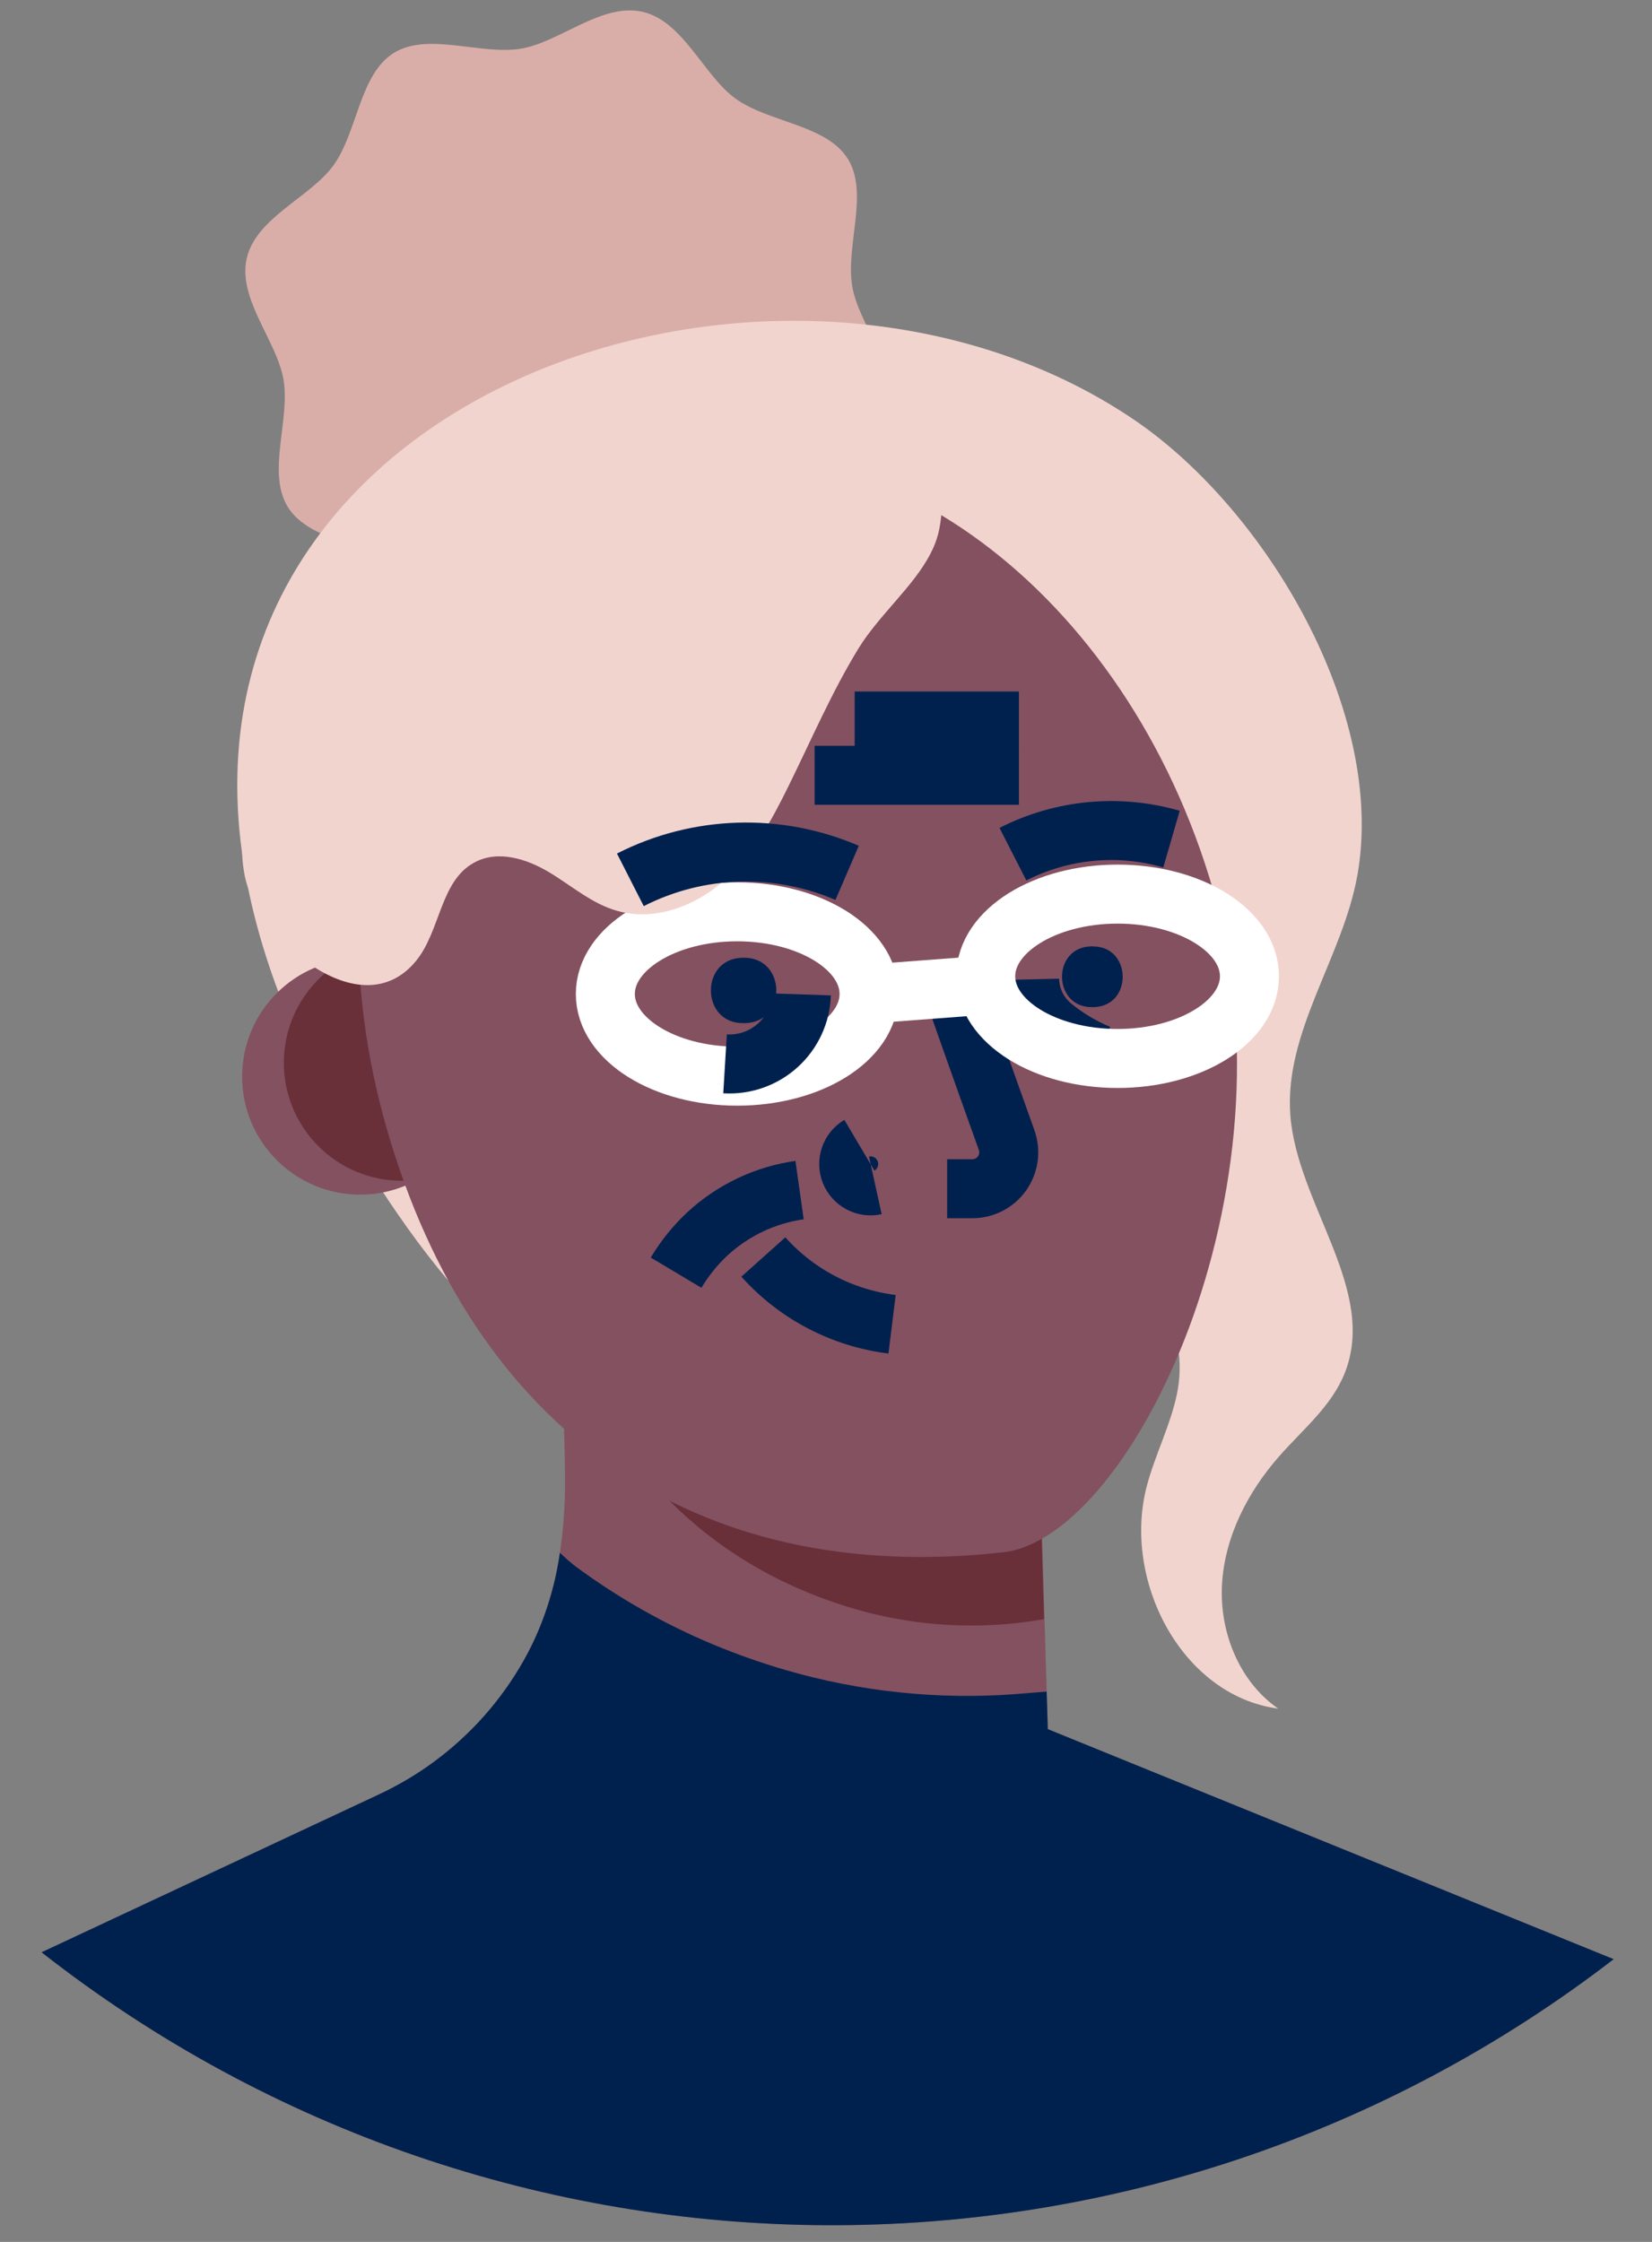 <svg width="28" height="38" viewBox="0 0 28 38" fill="none" xmlns="http://www.w3.org/2000/svg">
<rect x="0" y="0" width="28" height="38" fill="#808080" stroke="none"/>
<g id="Artboard 88">
<path id="Path" d="M15.068 6.913C14.906 7.604 13.984 7.945 13.595 8.488C13.191 9.051 13.155 10.029 12.576 10.389C11.997 10.749 11.104 10.349 10.421 10.462C9.762 10.572 9.048 11.247 8.356 11.086C7.664 10.925 7.324 10.002 6.781 9.613C6.218 9.209 5.239 9.174 4.879 8.594C4.519 8.014 4.919 7.122 4.806 6.439C4.697 5.78 4.022 5.066 4.183 4.375C4.344 3.685 5.265 3.342 5.655 2.799C6.059 2.236 6.095 1.258 6.674 0.898C7.252 0.538 8.146 0.938 8.83 0.825C9.489 0.716 10.203 0.04 10.893 0.201C11.584 0.362 11.927 1.285 12.47 1.674C13.032 2.078 14.01 2.113 14.37 2.693C14.73 3.273 14.33 4.165 14.444 4.848C14.552 5.507 15.229 6.221 15.068 6.913Z" fill="#DAAEA8"/>
<path id="Path_2" d="M17.165 22.772C16.868 23.125 16.612 23.512 16.31 23.859C14.707 25.701 11.216 24.489 9.48 23.388C8.205 22.582 7.245 21.366 6.421 20.1C5.41 18.539 4.565 16.841 4.198 15.018C2.519 6.665 13.231 3.029 19.241 7.128C21.477 8.658 23.497 12.088 23.006 14.838C22.756 16.233 21.764 17.488 21.87 18.902C21.987 20.425 23.363 21.874 22.786 23.288C22.561 23.842 22.074 24.236 21.679 24.686C21.147 25.291 20.758 26.048 20.712 26.853C20.666 27.658 21 28.5 21.664 28.961C20.025 28.742 19.015 26.781 19.439 25.182C19.578 24.659 19.834 24.168 19.946 23.638C20.058 23.107 19.992 22.487 19.586 22.127C19.065 21.665 18.215 21.84 17.668 22.272C17.484 22.421 17.315 22.588 17.165 22.772Z" fill="#F2D4CF"/>
<path id="Path_3" d="M27.35 33.208C19.485 39.264 8.516 39.215 0.705 33.091L6.436 30.409C6.611 30.326 6.782 30.235 6.947 30.134L7.079 30.052C7.126 30.022 7.172 29.992 7.218 29.96C7.94 29.462 8.532 28.797 8.944 28.022C9.414 27.134 9.57 26.153 9.577 25.153C9.577 24.48 9.54 23.807 9.533 23.133C9.529 22.76 9.525 22.387 9.522 22.014L9.757 22.132L10.369 22.448L13.932 23.054L17.593 23.678L17.704 27.442L17.759 29.309L19.109 29.859L20.167 30.287L27.35 33.208Z" fill="#845161"/>
<path id="Path_4" d="M17.695 27.444C16.512 27.654 15.294 27.558 14.158 27.167C11.619 26.314 9.909 24.256 9.748 22.137L10.36 22.453L13.923 23.059L17.584 23.682L17.695 27.444Z" fill="#69303A"/>
<circle id="Oval" cx="6.104" cy="18.249" r="2" fill="#845161"/>
<circle id="Oval_2" cx="6.811" cy="18.014" r="2" fill="#69303A"/>
<path id="Path_5" d="M20.565 15.098C22.029 20.174 19.177 26.068 17.005 26.311C11.753 26.899 8.022 24.218 6.558 19.141C5.093 14.065 7.04 9.046 10.911 7.929C14.781 6.813 19.099 10.022 20.565 15.098Z" fill="#845161"/>
<path id="Path_6" d="M12.938 21.306C13.503 21.937 14.278 22.342 15.12 22.446" stroke="#00214E"/>
<path id="Path_7" d="M17.451 16.6C17.458 16.91 17.6 17.201 17.839 17.396C18.076 17.591 18.341 17.749 18.624 17.867" stroke="#00214E"/>
<path id="Path_8" d="M16.012 16.346C16.012 16.375 16.663 18.214 17.062 19.326C17.129 19.515 17.1 19.724 16.985 19.888C16.869 20.052 16.681 20.149 16.481 20.149H16.053" stroke="#00214E"/>
<ellipse id="Oval_3" cx="12.495" cy="16.848" rx="2.235" ry="1.393" stroke="white"/>
<ellipse id="Oval_4" cx="18.942" cy="16.548" rx="2.235" ry="1.393" stroke="white"/>
<path id="Path_9" d="M14.73 16.848L16.725 16.697" stroke="white"/>
<path id="Path_10" d="M15.776 9.374C15.494 9.932 14.906 10.416 14.553 10.987C14.095 11.734 13.749 12.546 13.361 13.331C13.073 13.919 12.752 14.5 12.264 14.932C11.777 15.364 11.088 15.619 10.462 15.439C10.034 15.321 9.687 15.011 9.303 14.782C8.92 14.554 8.435 14.403 8.039 14.62C7.46 14.931 7.468 15.774 7.054 16.284C6.104 17.452 4.362 15.878 4.151 14.858C3.846 13.367 5.068 12.121 5.957 11.093C6.7 10.234 7.703 8.925 8.868 8.638C8.888 8.638 15.691 5.932 15.691 5.932C15.752 6.841 16.119 8.186 15.9 9.056C15.87 9.166 15.829 9.273 15.776 9.374Z" fill="#F2D4CF"/>
<path id="Path_11" d="M14.566 19.412C14.409 19.505 14.344 19.698 14.411 19.867C14.478 20.036 14.659 20.131 14.836 20.092" stroke="#00214E"/>
<path id="Path_12" d="M17.168 14.478C17.999 14.054 18.96 13.963 19.856 14.223" stroke="#00214E"/>
<path id="Path_13" d="M10.684 14.913C11.83 14.329 13.177 14.286 14.358 14.795" stroke="#00214E"/>
<path id="Path_14" d="M27.35 33.208C19.485 39.264 8.516 39.215 0.705 33.091L6.436 30.409C6.708 30.281 6.97 30.131 7.218 29.96C7.293 29.908 7.369 29.854 7.44 29.798C8.063 29.321 8.576 28.715 8.944 28.022C9.222 27.49 9.406 26.914 9.49 26.319C9.573 26.399 9.66 26.476 9.751 26.547C10.472 27.081 11.255 27.525 12.083 27.872C12.485 28.039 12.895 28.184 13.313 28.306C14.573 28.673 15.887 28.812 17.196 28.716C17.377 28.702 17.559 28.685 17.74 28.672L17.758 29.269V29.308L19.181 29.887L27.35 33.208Z" fill="#00214E"/>
<path id="Path_15" d="M12.289 18.032C12.618 18.052 12.941 17.939 13.185 17.717C13.429 17.495 13.572 17.185 13.583 16.855" stroke="#00214E"/>
<path id="Path_16" d="M11.459 21.572C11.606 21.326 11.787 21.102 11.997 20.907C12.429 20.511 12.971 20.254 13.552 20.172" stroke="#00214E"/>
<path id="Path_17" d="M14.486 12.221H17.27" stroke="#00214E"/>
<path id="Path_18" d="M13.807 13.141H17.27" stroke="#00214E"/>
<path id="Path_19" d="M12.608 16.234C13.327 16.226 13.348 17.323 12.631 17.342H12.598C11.88 17.351 11.859 16.254 12.577 16.234H12.608Z" fill="#00214E"/>
<path id="Path_20" d="M18.519 16.042C19.186 16.034 19.205 17.052 18.539 17.071H18.509C17.844 17.078 17.824 16.06 18.489 16.041H18.519V16.042Z" fill="#00214E"/>
</g>
</svg>
